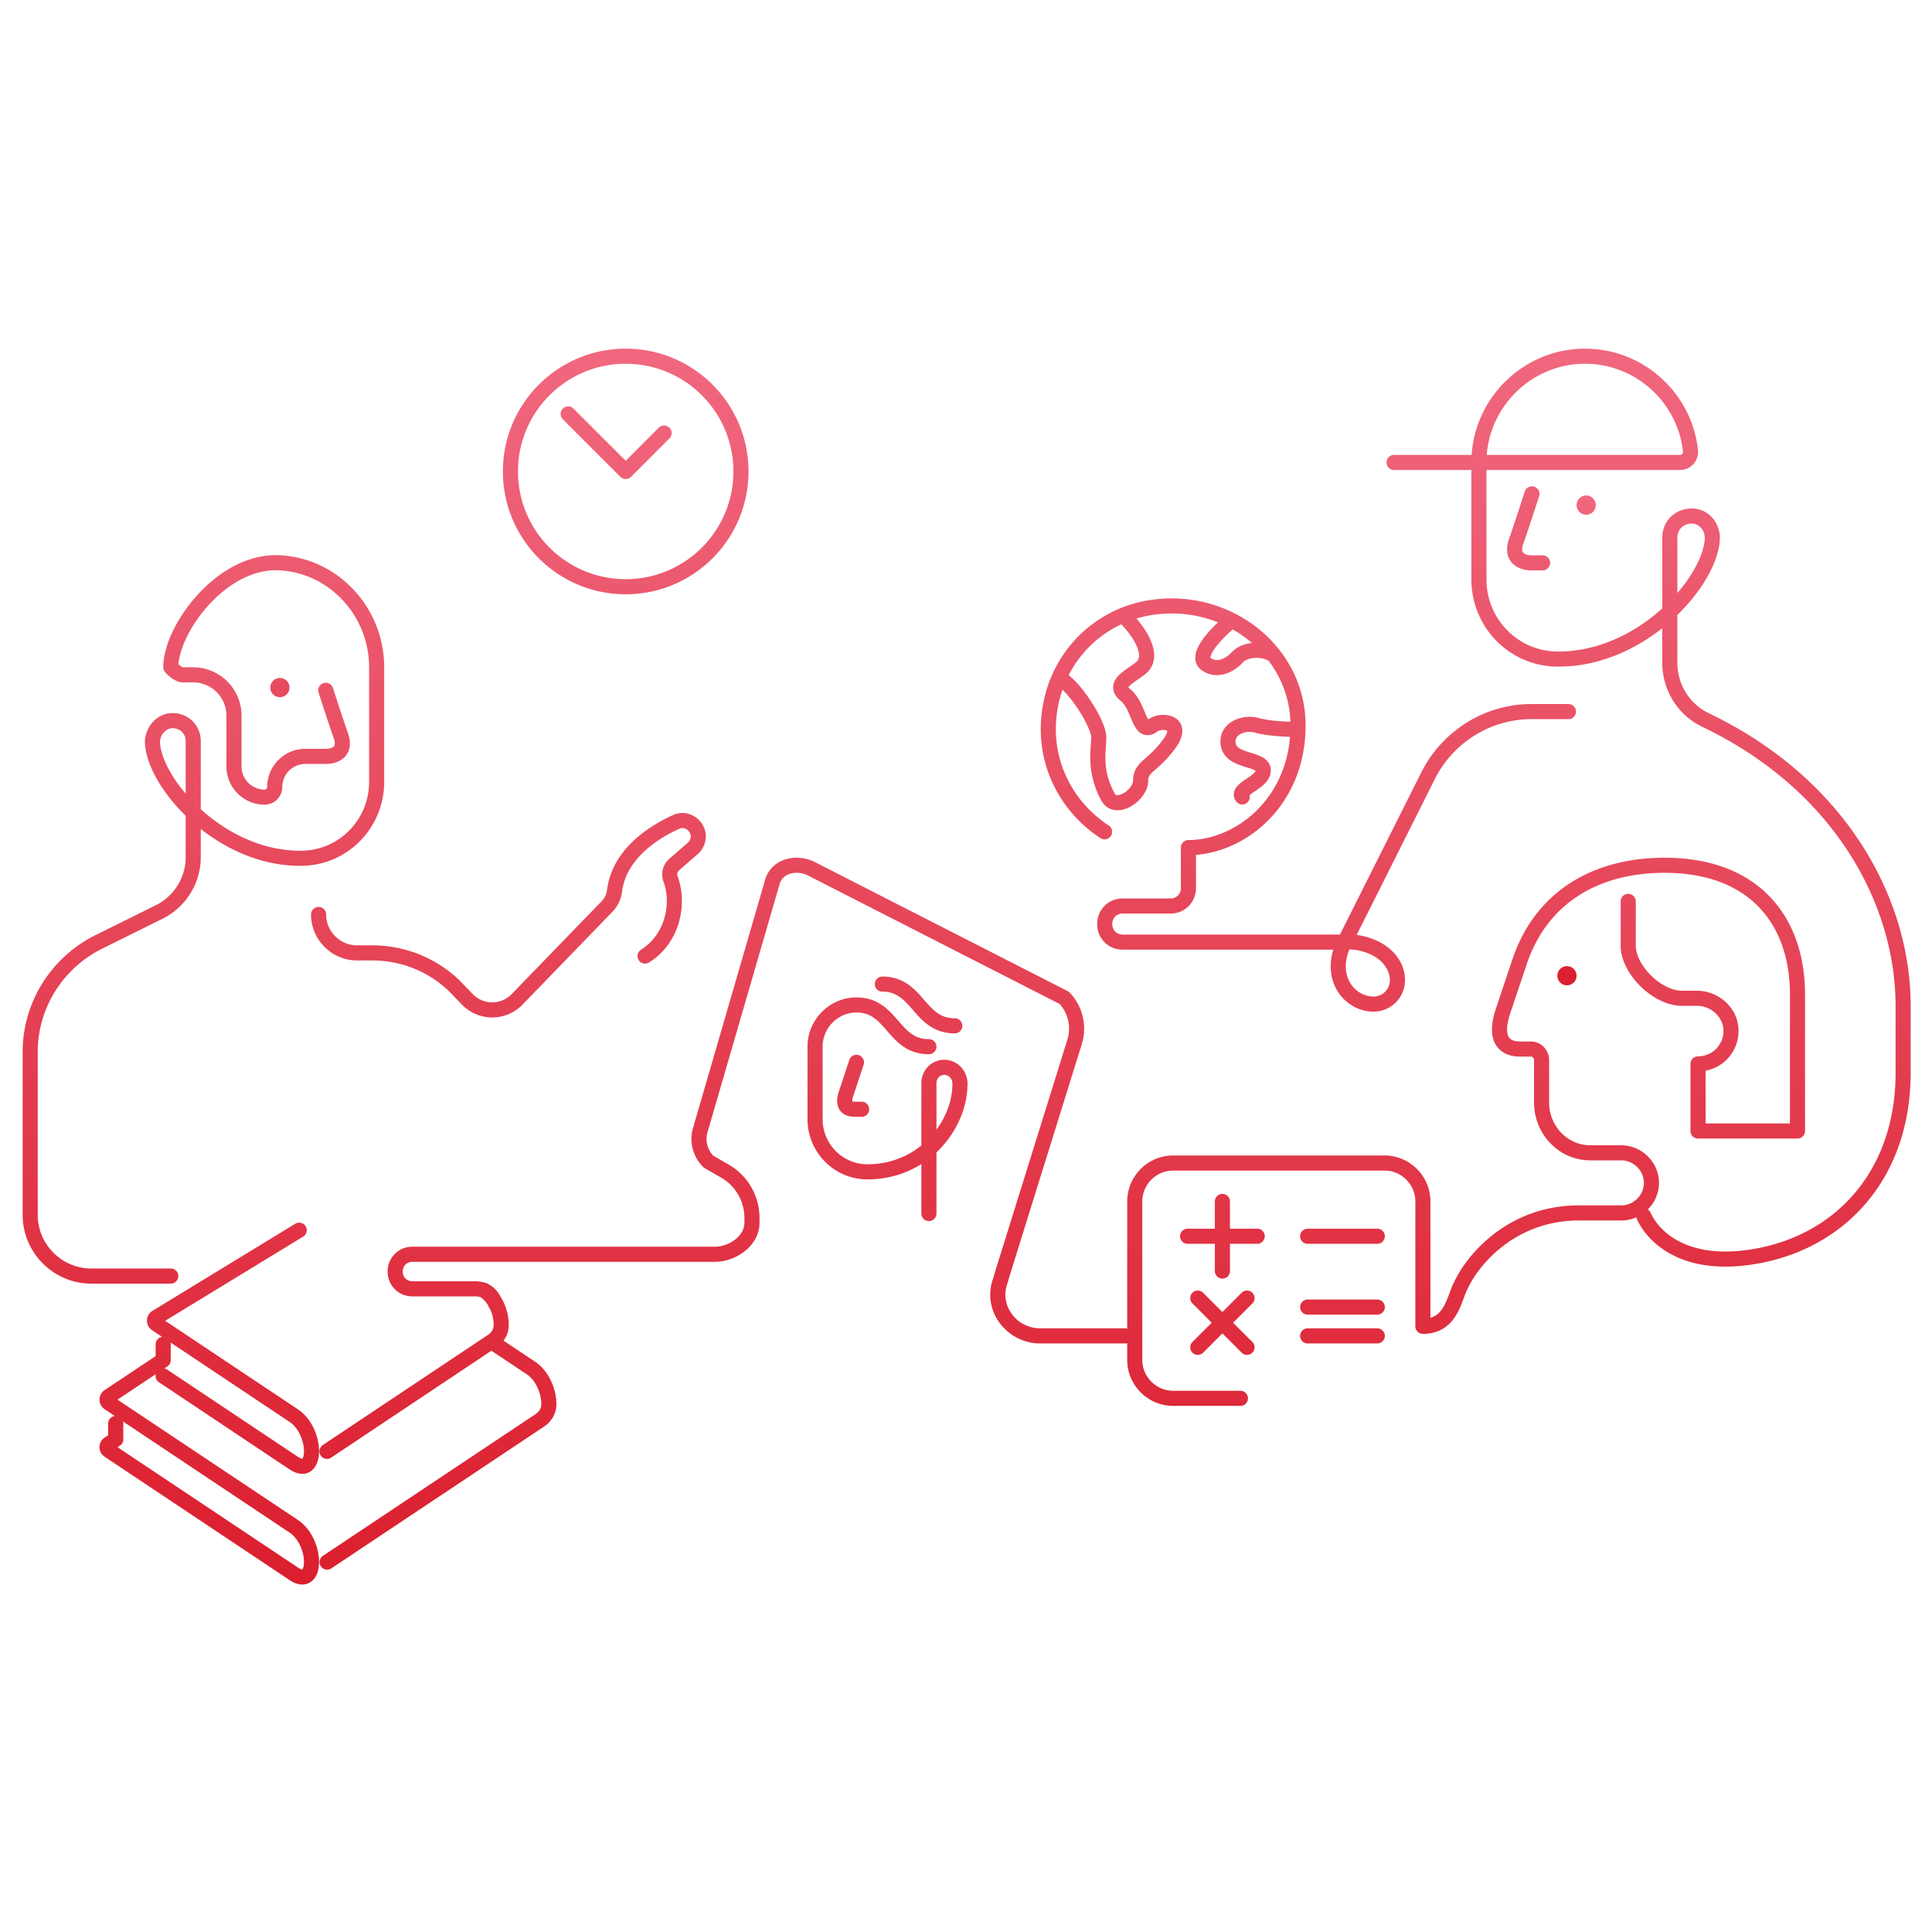 <svg width="320" height="320" viewBox="0 0 320 320" fill="none" xmlns="http://www.w3.org/2000/svg"><path d="M259.539 163.202a1.591 1.591 0 1 0 0-3.182 1.591 1.591 0 0 0 0 3.182Z" fill="url(#a)"/><path d="M46.362 115.476a1.591 1.591 0 1 0 0-3.183 1.591 1.591 0 0 0 0 3.183Z" fill="url(#b)"/><path d="M262.721 85.25a1.591 1.591 0 1 0 0-3.184 1.591 1.591 0 0 0 0 3.183Z" fill="url(#c)"/><path d="M87.243 208.996a1.25 1.25 0 0 0 0-2.5v2.5Zm-6.246 7.566a1.25 1.25 0 0 0 2.32-.928l-2.32.928ZM55.135 113.924a1.25 1.25 0 0 0-2.378.769l2.378-.769Zm1.343 7.979 1.185-.395-.01-.032-1.175.427ZM28.29 110.511h-1.25c0 .301.109.591.306.818l.944-.818Zm17.807-17.3.046-1.25h-.002l-.044 1.25Zm3.882 48.946-.016-1.25.016 1.25Zm-24.726-19.072-1.25.059.002.017 1.247-.076Zm3.037-3.713-.103-1.246-.015.001.119 1.245Zm-1.856 31.646.555 1.12.004-.002-.56-1.118Zm-10.211 5.063-.556-1.12-.009.005.565 1.115Zm12.067 56.525a1.25 1.25 0 1 0 0-2.5v2.5Zm25.729-61.141a1.25 1.25 0 0 0-2.5 0h2.5Zm21.173 11.769.898-.869a.43.43 0 0 0-.034-.033l-.864.902Zm2.333 2.408-.898.87.025.025.873-.895Zm8.115-.11.897.871v-.001l-.897-.87Zm14.877-15.359-.898-.871v.001l.898.87Zm1.264-2.589 1.24.153.001-.001-1.241-.152Zm10.175-11.432.515 1.139.042-.02-.557-1.119Zm2.94.557-.886.882.002.002.884-.884Zm-.16 3.818-.818-.945-.002.002.82.943Zm-3.065 2.667-.82-.943-.002.002.822.941Zm-.61 2.376 1.17-.438v-.001l-1.17.439Zm-4.864 11.713a1.25 1.25 0 1 0 1.332 2.115l-1.332-2.115Zm80.161 65.235a1.25 1.25 0 1 0 0-2.5v2.5Zm-20.626-10.509 1.163.458c.017-.043.031-.087.043-.132l-1.206-.326Zm.208-.769-1.194-.372-.013.045 1.207.327Zm12.057-38.712-1.186-.394-.007.022 1.193.372Zm.045-.147 1.186.394a.998.998 0 0 0 .016-.051l-1.202-.343Zm-1.751-7.095.913-.855a1.257 1.257 0 0 0-.344-.258l-.569 1.113Zm-41.925-21.404.569-1.113-.01-.005-.559 1.118Zm-6.463 2.275 1.201.349a.182.182 0 0 1 .007-.025l-1.208-.324Zm-11.947 41.126-1.2-.349-.002.006 1.202.343Zm-.045.168-1.195-.367a.969.969 0 0 0-.021.077l1.216.29Zm1.433 4.955-.887.881c.079.079.167.147.264.202l.623-1.083Zm2.713 1.559-.623 1.083v.001l.623-1.084Zm-32.73 12.531a1.25 1.25 0 0 0 0 2.5v-2.5Zm161.639-39.079-1.185-.398 1.185.398Zm2.73-8.145-1.185-.4-.001.003 1.186.397Zm46.023 28.053v1.25c.69 0 1.25-.56 1.25-1.25h-1.25Zm-16.473-11.117v-1.25c-.69 0-1.25.559-1.25 1.25h1.25Zm5.459-5.611 1.25-.037v-.001l-1.25.038Zm-15.771-21.292a1.25 1.25 0 1 0-2.5 0h2.5Zm10.312 38.02h-1.25c0 .69.56 1.25 1.25 1.25v-1.25Zm-39.285 25.61 1.087.616c.02-.034.037-.069.053-.105l-1.14-.511Zm-6.286 6.743h-1.25c0 .69.559 1.25 1.25 1.25v-1.25ZM110.881 72.611a1.25 1.25 0 0 0-1.768-1.768l1.768 1.768Zm-7.247 5.48-.884.883a1.249 1.249 0 0 0 1.768 0l-.884-.884Zm-8.662-10.43a1.25 1.25 0 0 0-1.767 1.768l1.767-1.768ZM82.1 221.193a1.25 1.25 0 1 0-1.385 2.081l1.385-2.081Zm5.859 5.402.698-1.037-.005-.004-.693 1.041Zm-67.54 9.182a1.25 1.25 0 0 0-2.5 0h2.5Zm-1.25 2.624.687 1.044a1.25 1.25 0 0 0 .563-1.044h-1.25Zm-1.146.754-.687-1.044-.007.004.694 1.04Zm0 1.082-.694 1.04.694-1.04Zm30.628 20.431.694-1.039-.694 1.039Zm0-7.87.694-1.04-.694 1.04Zm-30.628-20.431-.694 1.039.694-1.039Zm0-1.083-.693-1.04-.001.001.694 1.039Zm9.008-6.001.693 1.04a1.25 1.25 0 0 0 .557-1.04h-1.25Zm1.25-2.624a1.25 1.25 0 0 0-2.5 0h2.5Zm25.212 35.034a1.25 1.25 0 0 0 1.387 2.081l-1.387-2.081Zm35.973-22.473.693 1.04v-.001l-.693-1.039Zm.262-.197.694 1.04a1.3 1.3 0 0 0 .098-.073l-.792-.967Zm1.18-2.394-1.25-.021v.021h1.25Zm-37.415 6.7a1.25 1.25 0 1 0 1.387 2.079l-1.387-2.079Zm28.078-17.227.694 1.04-.694-1.04Zm.262-.197.694 1.04c.034-.023.067-.047.099-.073l-.793-.967Zm1.18-2.394-1.25-.021v.021h1.25Zm-2.146-6.836a1.25 1.25 0 1 0-1.395 2.074l1.395-2.074Zm-32.216 21.79.694-1.039-.694 1.039Zm0 7.871-.694 1.04.694-1.04Zm-20.926-15.469a1.25 1.25 0 1 0-1.388 2.079l1.388-2.079Zm-1.84-7.585-.695 1.039.694-1.039Zm0-1.083-.651-1.067a.834.834 0 0 0-.044.028l.694 1.039Zm24.311-13.363a1.25 1.25 0 1 0-1.302-2.134l1.302 2.134Zm155.254 28.023a1.25 1.25 0 1 0 0-2.5v2.5Zm-1.73-33.863a1.25 1.25 0 0 0-2.5 0h2.5Zm-2.5 11.534a1.25 1.25 0 1 0 2.5 0h-2.5Zm7.017-4.517a1.25 1.25 0 1 0 0-2.5v2.5Zm-11.534-2.5a1.25 1.25 0 0 0 0 2.5v-2.5Zm10.729 12.377a1.25 1.25 0 0 0-1.768-1.768l1.768 1.768Zm-9.924 6.387a1.25 1.25 0 0 0 1.768 1.768l-1.768-1.768Zm8.156 1.768a1.25 1.25 0 0 0 1.768-1.768l-1.768 1.768Zm-6.388-9.923a1.25 1.25 0 0 0-1.768 1.768l1.768-1.768Zm28.847-8.109a1.25 1.25 0 1 0 0-2.5v2.5Zm-11.534-2.5a1.25 1.25 0 1 0 0 2.5v-2.5Zm11.534 14.233a1.25 1.25 0 0 0 0-2.5v2.5Zm-11.534-2.5a1.25 1.25 0 1 0 0 2.5v-2.5Zm11.534 7.272a1.25 1.25 0 1 0 0-2.5v2.5Zm-11.534-2.5a1.25 1.25 0 1 0 0 2.5v-2.5Zm6.123-64.055v-1.25a1.25 1.25 0 0 0-1.118.691l1.118.559Zm0 .08v1.25a1.25 1.25 0 0 0 1.117-.69l-1.117-.56Zm13.84-27.602-1.115-.564-.002.004 1.117.56Zm23.227-9.329a1.25 1.25 0 0 0 0-2.5v2.5Zm-50.749 35.681a1.25 1.25 0 1 0 0 2.5v-2.5Zm106.19 11.662h1.25v-.007l-1.25.007Zm-31.618-46.649-.56 1.118h.002l.558-1.118Zm-1.23-.616.56-1.118-.011-.005-.549 1.123Zm-1.844-33.703.113-1.245h-.013l-.1 1.245Zm3.074 3.96-1.245-.113-.002.022 1.247.091Zm-25.734 19.711.016-1.25h-.001l-.015 1.25ZM280 74.663l1.246-.103a.369.369 0 0 0-.004-.033l-1.242.136Zm-49.096.686a1.25 1.25 0 1 0 0 2.5v-2.5Zm24.025 6.826a1.25 1.25 0 0 0-2.379-.768l2.379.768Zm-3.825 7.536-1.175-.427-.011.032 1.186.395Zm4.392 4.77a1.25 1.25 0 0 0 0-2.5v2.5Zm-73.235 44.33a1.25 1.25 0 1 0 1.367-2.093l-1.367 2.093Zm-8.449-20.772 1.239.164.001-.006-1.24-.158Zm17.769-17.534.133 1.243.009-.001-.142-1.242Zm18.243 56.788a1.25 1.25 0 1 0 0-2.5v2.5Zm-12.982-16.903v-1.25c-.69 0-1.25.56-1.25 1.25h1.25Zm-9.596-38.97a1.251 1.251 0 0 0-1.706 1.827l1.706-1.827Zm1.686 9.245.781.976-.781-.976Zm-2.539 4.429.781-.976-.781.976Zm4.569 5.055-.75-1 .75 1Zm2.708 3.048 1.011.735-1.011-.735Zm-10.154 8.806 1.097-.599-1.097.599Zm20.771-27.829a1.25 1.25 0 0 0-1.601-1.92l1.601 1.92Zm-4.524 5.814-.727 1.017.727-1.017Zm5.111-1.054-.929-.836.929.836Zm5.077.432a1.25 1.25 0 0 0 1.287-2.143l-1.287 2.143Zm5.044 12.71a1.25 1.25 0 0 0 0-2.5v2.5Zm-6.77-1.927-.344 1.201.344-1.201Zm-3.471 12.604a1.25 1.25 0 0 0 2-1.5l-2 1.5Zm-28.989-21.587a1.25 1.25 0 1 0-.746 2.386l.746-2.386Zm97.67 89.787a1.25 1.25 0 1 0-2.338.885l2.338-.885Zm14.67 7.485.108 1.245h.007l-.115-1.245Zm27.114-30.938h-1.25v.005l1.25-.005Zm-171.39 16.591-.012-1.25h-.011l.023 1.25Zm13.028-17.273.247-1.225a.48.48 0 0 0-.05-.009l-.197 1.234ZM152.607 201a1.25 1.25 0 0 0 2.5 0h-2.5Zm1.25-26.386a1.25 1.25 0 1 0 0-2.5v2.5Zm-10.813 1.733a1.25 1.25 0 0 0-2.374-.785l2.374.785Zm-.33 8.63a1.25 1.25 0 1 0 0-2.5v2.5Zm3.429-23.227a1.25 1.25 0 1 0 0 2.5v-2.5Zm12 9.409a1.25 1.25 0 0 0 0-2.5v2.5Zm-70.9 35.337H68.32v2.5h18.924v-2.5Zm-18.923 0c-2.313 0-4.117 1.798-4.117 4.112h2.5c0-.929.68-1.612 1.617-1.612v-2.5Zm-4.117 4.112c0 2.314 1.804 4.112 4.117 4.112v-2.5c-.936 0-1.617-.683-1.617-1.612h-2.5Zm4.117 4.112h10.322v-2.5H68.32v2.5Zm10.322 0c.646 0 1.046.125 1.346.338.312.221.663.642 1.008 1.504l2.322-.928c-.45-1.126-1.044-2.02-1.885-2.615-.852-.605-1.813-.799-2.791-.799v2.5ZM53.946 114.308l-1.19.385v.001l.002.003.004.013.016.048.06.186a703.564 703.564 0 0 0 .933 2.856c.547 1.662 1.186 3.58 1.532 4.531l2.35-.855c-.33-.906-.957-2.785-1.507-4.457a772.907 772.907 0 0 1-.93-2.846l-.06-.185a5.806 5.806 0 0 1-.02-.063v-.001l-1.19.384Zm1.346 7.991c.326.978.073 1.27-.015 1.358-.189.189-.635.372-1.331.372v2.5c.992 0 2.233-.239 3.099-1.105.968-.967 1.136-2.362.618-3.916l-2.371.791Zm-4.722 1.73c-3.475 0-6.313 2.838-6.313 6.313h2.5a3.828 3.828 0 0 1 3.813-3.813v-2.5Zm-6.313 6.313c0 .238-.2.438-.438.438v2.5a2.943 2.943 0 0 0 2.938-2.938h-2.5Zm-.438.438a3.828 3.828 0 0 1-3.813-3.813h-2.5c0 3.475 2.838 6.313 6.313 6.313v-2.5Zm-3.813-3.813v-8.439h-2.5v8.439h2.5Zm0-8.439c0-4.404-3.598-8.001-8.001-8.001v2.5c3.022 0 5.5 2.478 5.5 5.501h2.5Zm-8.001-8.001h-1.688v2.5h1.688v-2.5Zm-1.688 0c.039 0-.003.008-.142-.062a2.581 2.581 0 0 1-.432-.292 4.786 4.786 0 0 1-.508-.482v.001l-.944.819-.944.819.001.001.002.003.006.005.015.018.05.054a7.396 7.396 0 0 0 .749.704c.235.191.535.406.872.578.328.167.772.334 1.275.334v-2.5Zm-.776-.016c0-2.69 1.852-6.812 5.003-10.278 3.13-3.444 7.254-5.923 11.51-5.773l.088-2.498c-5.28-.187-10.06 2.86-13.449 6.59-3.368 3.707-5.651 8.404-5.651 11.959h2.5Zm16.51-16.05c8.41.31 15.084 7.49 15.084 16.05h2.5c0-9.837-7.672-18.185-17.491-18.55l-.093 2.5Zm15.084 16.05v18.987h2.5v-18.987h-2.5Zm0 18.987c0 6.249-4.948 11.333-11.17 11.409l.03 2.5c7.617-.093 13.64-6.317 13.64-13.909h-2.5Zm-11.171 11.409c-6.647.084-12.746-3.135-17.102-7.239l-1.714 1.82c4.683 4.411 11.377 8.013 18.847 7.919l-.031-2.5Zm-17.102-7.239c-3.916-3.688-6.19-7.862-6.36-10.659l-2.496.152c.226 3.715 3.022 8.447 7.142 12.327l1.714-1.82Zm-6.36-10.643c-.057-1.198.889-2.312 1.908-2.409l-.237-2.489c-2.525.241-4.28 2.671-4.168 5.017l2.497-.119Zm1.893-2.408c1.316-.109 2.36.855 2.36 2.13h2.5c0-2.775-2.332-4.849-5.067-4.621l.207 2.491Zm2.36 2.13v11.831h2.5v-11.831h-2.5Zm0 11.831v7.41h2.5v-7.41h-2.5Zm0 7.41c0 3.325-1.928 6.436-4.88 7.912l1.119 2.236c3.8-1.9 6.26-5.878 6.26-10.148h-2.5Zm-4.875 7.91-10.211 5.063 1.11 2.24 10.211-5.063-1.11-2.24Zm-10.22 5.068c-7.249 3.669-11.91 11.099-11.91 19.259h2.5c0-7.2 4.115-13.777 10.538-17.029l-1.129-2.23ZM3.75 174.225v27.005h2.5v-27.005h-2.5Zm0 27.005c0 6.26 5.117 11.376 11.377 11.376v-2.5c-4.88 0-8.877-3.997-8.877-8.876h-2.5Zm11.377 11.376H28.29v-2.5H15.127v2.5Zm38.819-88.577H50.57v2.5h3.376v-2.5Zm-2.426 27.436c0 4.189 3.422 7.611 7.61 7.611v-2.5c-2.808 0-5.11-2.303-5.11-5.111h-2.5Zm7.61 7.611h2.465v-2.5H59.13v2.5Zm2.465 0c4.774 0 9.314 1.788 12.733 5.061l1.73-1.805c-3.897-3.73-9.06-5.756-14.463-5.756v2.5Zm12.7 5.028 2.333 2.408 1.796-1.74-2.334-2.407-1.795 1.739Zm2.358 2.433a6.98 6.98 0 0 0 9.885-.134l-1.794-1.741a4.48 4.48 0 0 1-6.345.086l-1.746 1.789Zm9.886-.135 14.876-15.36-1.795-1.739-14.877 15.36 1.796 1.739Zm14.876-15.359a5.785 5.785 0 0 0 1.607-3.306l-2.481-.307a3.286 3.286 0 0 1-.92 1.872l1.794 1.741Zm1.608-3.307c.348-2.833 1.899-5.084 3.814-6.832 1.919-1.753 4.134-2.935 5.635-3.613l-1.031-2.278c-1.624.735-4.101 2.046-6.29 4.045-2.193 2.002-4.166 4.761-4.61 8.373l2.482.305Zm9.491-10.465c.424-.212 1.045-.134 1.497.32l1.772-1.764c-1.131-1.136-2.897-1.535-4.384-.794l1.115 2.238Zm1.499.322a1.354 1.354 0 0 1-.094 1.989l1.637 1.89a3.856 3.856 0 0 0 .225-5.647l-1.768 1.768Zm-.096 1.991-3.065 2.667 1.641 1.886 3.065-2.667-1.641-1.886Zm-3.067 2.669a3.403 3.403 0 0 0-.959 3.756l2.341-.878a.904.904 0 0 1 .263-.996l-1.645-1.882Zm-.959 3.755c1.323 3.538.351 8.728-3.693 11.275l1.332 2.115c5.225-3.291 6.362-9.828 4.702-14.266l-2.341.876Zm76.468 74.01H172.31v2.5h14.049v-2.5Zm-14.049 0c-4.029 0-6.838-3.935-5.414-7.551l-2.326-.916c-2.127 5.402 2.107 10.967 7.74 10.967v-2.5Zm-5.371-7.683.208-.769-2.413-.653-.208.77 2.413.652Zm.195-.724 12.057-38.711-2.386-.744-12.058 38.712 2.387.743Zm12.05-38.689c.017-.05.031-.097.037-.118l.008-.029-2.372-.788c-.017.05-.031.097-.037.118l-.008.029 2.372.788Zm.061-.198c.838-2.934.03-6.083-2.04-8.293l-1.825 1.71c1.487 1.587 2.051 3.831 1.461 5.897l2.404.686Zm-2.384-8.551-41.925-21.404-1.137 2.226 41.925 21.404 1.137-2.226Zm-41.935-21.409c-1.434-.717-3.181-.905-4.726-.456-1.585.46-2.99 1.611-3.503 3.526l2.415.647c.254-.95.913-1.519 1.785-1.772.911-.265 2.012-.158 2.912.291l1.117-2.236Zm-8.222 3.044-11.947 41.126 2.401.698 11.947-41.126-2.401-.698Zm-11.949 41.132a6.486 6.486 0 0 0-.032.121l-.006.023 2.39.733c.019-.059.032-.114.039-.141l.013-.051-2.404-.685Zm-.059.221c-.529 2.224.182 4.536 1.762 6.126l1.773-1.763c-.998-1.004-1.422-2.44-1.103-3.784l-2.432-.579Zm2.026 6.328 2.713 1.559 1.246-2.167-2.714-1.559-1.245 2.167Zm2.713 1.56a7.704 7.704 0 0 1 3.865 6.686h2.5c0-3.659-1.952-7.035-5.12-8.854l-1.245 2.168Zm3.865 6.686v.802h2.5v-.802h-2.5Zm0 .802c0 1.011-.542 1.982-1.498 2.741-.959.763-2.228 1.218-3.416 1.218v2.5c1.778 0 3.591-.662 4.972-1.761 1.386-1.101 2.442-2.735 2.442-4.698h-2.5Zm138.223-.388h7.005v-2.5h-7.005v2.5Zm7.005 0c3.414 0 6.254-2.815 6.254-6.227h-2.5c0 2.018-1.708 3.727-3.754 3.727v2.5Zm6.254-6.227c0-3.411-2.84-6.227-6.254-6.227v2.5c2.046 0 3.754 1.709 3.754 3.727h2.5Zm-6.254-6.227h-5.095v2.5h5.095v-2.5Zm-5.095 0c-3.811 0-6.847-3.193-6.847-7.076h-2.5c0 5.167 4.061 9.576 9.347 9.576v-2.5Zm-6.847-7.076v-7.058h-2.5v7.058h2.5Zm0-7.058a3.07 3.07 0 0 0-3.07-3.06v2.5a.57.57 0 0 1 .57.56h2.5Zm-3.07-3.06h-1.819v2.5h1.819v-2.5Zm-1.819 0c-.779 0-1.408-.204-1.732-.634-.307-.407-.677-1.474.187-4.053l-2.37-.795c-.955 2.85-.87 4.951.187 6.354 1.041 1.38 2.686 1.628 3.728 1.628v-2.5Zm-1.545-4.687 2.73-8.145-2.371-.794-2.729 8.144 2.37.795Zm2.729-8.142c3.519-10.415 12.295-15.106 22.812-15.106v-2.5c-11.319 0-21.239 5.141-25.181 16.806l2.369.8Zm22.812-15.106c7.241 0 12.39 2.246 15.736 5.788 3.359 3.555 5.041 8.565 5.041 14.348h2.5c0-6.253-1.823-11.936-5.723-16.065-3.913-4.142-9.777-6.571-17.554-6.571v2.5Zm20.777 20.136v22.623h2.5v-22.623h-2.5Zm-15.223 12.756a6.694 6.694 0 0 0 6.709-6.898l-2.499.074a4.194 4.194 0 0 1-4.21 4.324v2.5Zm6.709-6.899c-.114-3.738-3.383-6.46-6.891-6.46v2.5c2.315 0 4.324 1.801 4.392 4.036l2.499-.076Zm-6.891-6.46h-2.456v2.5h2.456v-2.5Zm-10.13-7.475v-7.319h-2.5v7.319h2.5Zm7.674 7.475c-1.628 0-3.562-.968-5.138-2.521-1.582-1.557-2.536-3.437-2.536-4.954h-2.5c0 2.437 1.437 4.919 3.281 6.736 1.85 1.821 4.378 3.239 6.893 3.239v-2.5Zm1.388 12.109v11.117h2.5v-11.117h-2.5Zm1.25 12.367h16.473v-2.5h-16.473v2.5Zm-38.145 24.871c1.667-3.721 7.731-11.297 18.421-11.297v-2.5c-11.982 0-18.775 8.472-20.702 12.775l2.281 1.022Zm-2.228-1.127c-.342.604-.618 1.399-.866 2.066-.268.722-.54 1.414-.899 2.033-.354.61-.766 1.099-1.282 1.439-.504.332-1.18.571-2.151.571v2.5c1.415 0 2.578-.358 3.526-.983.936-.616 1.588-1.444 2.069-2.272.477-.821.811-1.692 1.081-2.419.29-.781.481-1.322.697-1.703l-2.175-1.232ZM83.294 78.09c0 11.234 9.106 20.34 20.34 20.34v-2.5c-9.853 0-17.84-7.987-17.84-17.84h-2.5Zm20.34 20.34c11.233 0 20.34-9.106 20.34-20.34h-2.5c0 9.853-7.987 17.84-17.84 17.84v2.5Zm20.34-20.34c0-11.233-9.107-20.34-20.34-20.34v2.5c9.853 0 17.84 7.987 17.84 17.84h2.5Zm-20.34-20.34c-11.234 0-20.34 9.107-20.34 20.34h2.5c0-9.853 7.987-17.84 17.84-17.84v-2.5Zm5.479 13.093-6.363 6.364 1.768 1.767 6.363-6.363-1.768-1.768Zm-4.595 6.364-9.546-9.546-1.767 1.768 9.545 9.545 1.768-1.767ZM80.714 223.274l6.551 4.361 1.386-2.081-6.552-4.361-1.385 2.081Zm-62.796 12.503v2.624h2.5v-2.624h-2.5Zm.563 1.58-1.146.754 1.374 2.088 1.146-.754-1.374-2.088Zm-1.153.758a1.894 1.894 0 0 0 0 3.162l1.388-2.079a.606.606 0 0 1 0 .997l-1.388-2.08Zm0 3.162 30.628 20.431 1.387-2.079-30.628-20.432-1.387 2.08Zm30.628 20.431c.599.4 1.231.675 1.88.729a2.478 2.478 0 0 0 1.825-.563c.928-.774 1.187-2.078 1.187-3.173 0-2.268-1.104-5.341-3.505-6.943l-1.387 2.079c1.53 1.022 2.392 3.196 2.392 4.864 0 .872-.233 1.208-.288 1.254-.002.001.005-.004.017-.008s.005.002-.034-.002c-.088-.007-.316-.06-.7-.316l-1.387 2.079Zm1.387-9.95-30.628-20.431-1.387 2.079 30.628 20.432 1.387-2.08Zm-30.627-20.431a.606.606 0 0 1 0 .997l-1.388-2.079a1.893 1.893 0 0 0 0 3.161l1.388-2.079Zm-.001.998 9.008-6.002-1.386-2.08-9.008 6.001 1.386 2.081Zm9.565-7.042v-2.624h-2.5v2.624h2.5Zm26.599 34.491 35.279-23.514-1.386-2.08-35.28 23.513 1.387 2.081Zm35.28-23.515c.1-.067.18-.132.218-.162a.56.56 0 0 1 .044-.034l-1.388-2.08c-.1.067-.18.132-.219.163l-.043.034 1.388 2.079Zm.36-.269c.98-.803 1.637-2.03 1.637-3.361h-2.5c0 .506-.26 1.049-.721 1.427l1.584 1.934Zm1.637-3.34c.038-2.273-1.063-5.452-3.5-7.092l-1.396 2.074c1.56 1.049 2.424 3.314 2.396 4.976l2.5.042Zm-37.277 8.758 27.385-18.266-1.387-2.08-27.385 18.267 1.387 2.079Zm27.385-18.266c.1-.067.181-.133.219-.163a.56.56 0 0 1 .043-.034l-1.388-2.08c-.1.067-.18.133-.218.163a.56.56 0 0 1-.044.034l1.388 2.08Zm.36-.27c.98-.803 1.638-2.03 1.638-3.361h-2.5c0 .506-.26 1.049-.722 1.427l1.584 1.934Zm1.637-3.34c.038-2.274-.958-5.217-3.395-6.857l-1.395 2.074c1.559 1.049 2.319 3.079 2.29 4.741l2.5.042Zm-36.305 15.973c1.53 1.021 2.392 3.196 2.392 4.863 0 .872-.233 1.209-.288 1.254-.002.002.005-.004.017-.007.012-.004.005.001-.034-.002-.088-.007-.316-.06-.7-.317l-1.387 2.08c.599.4 1.231.674 1.88.729a2.478 2.478 0 0 0 1.825-.563c.928-.774 1.187-2.078 1.187-3.174 0-2.267-1.104-5.34-3.505-6.942l-1.387 2.079Zm1.387 5.791-21.62-14.429-1.387 2.079 21.62 14.43 1.387-2.08Zm0-7.87-22.766-15.184-1.387 2.079 22.766 15.184 1.387-2.079Zm-22.766-15.184a.606.606 0 0 1 0 .997l-1.388-2.079a1.893 1.893 0 0 0 0 3.161l1.388-2.079Zm-.043 1.024 23.661-14.43-1.302-2.134-23.66 14.43 1.301 2.134Zm178.915 11.093h-11.136v2.5h11.136v-2.5Zm-11.136 0c-2.809 0-5.113-2.304-5.113-5.113h-2.5c0 4.19 3.423 7.613 7.613 7.613v-2.5Zm-5.113-5.113v-26.25h-2.5v26.25h2.5Zm0-26.25c0-2.809 2.304-5.113 5.113-5.113v-2.5c-4.19 0-7.613 3.423-7.613 7.613h2.5Zm5.113-5.113h34.999v-2.5h-34.999v2.5Zm34.999 0c2.81 0 5.114 2.304 5.114 5.113h2.5c0-4.19-3.423-7.613-7.614-7.613v2.5Zm5.114 5.113v20.682h2.5v-20.682h-2.5Zm-33.207 0v11.534h2.5v-11.534h-2.5Zm7.017 4.517h-11.534v2.5h11.534v-2.5Zm-2.573 10.609-8.156 8.155 1.768 1.768 8.156-8.155-1.768-1.768Zm1.768 8.155-8.156-8.155-1.768 1.768 8.156 8.155 1.768-1.768Zm20.691-18.764h-11.534v2.5h11.534v-2.5Zm0 11.733h-11.534v2.5h11.534v-2.5Zm0 4.772h-11.534v2.5h11.534v-2.5Zm2.088-57.691c0 1.537-1.19 2.727-2.727 2.727v2.5a5.188 5.188 0 0 0 5.227-5.227h-2.5Zm-2.727 2.727c-1.525 0-3.048-.86-3.898-2.336-.827-1.438-1.067-3.575.244-6.196l-2.236-1.118c-1.633 3.266-1.475 6.299-.175 8.56 1.279 2.223 3.613 3.59 6.065 3.59v-2.5Zm-4.772-7.841c5.152 0 7.499 2.868 7.499 5.114h2.5c0-4.118-4.016-7.614-9.999-7.614v2.5Zm1.117-.61 13.841-27.601-2.235-1.121-13.841 27.602 2.235 1.12Zm13.839-27.597c3.052-6.03 9.228-9.894 15.986-9.894v-2.5c-7.718 0-14.747 4.409-18.217 11.265l2.231 1.129Zm15.986-9.894h6.125v-2.5h-6.125v2.5Zm62.816 47.336c-.09-18.015-10.927-37.093-32.31-47.761l-1.116 2.237c20.598 10.276 30.841 28.529 30.926 45.537l2.5-.013Zm-32.308-47.76-1.23-.616-1.12 2.236 1.23.616 1.12-2.236Zm-1.241-.621c-3.153-1.541-5.096-4.789-5.096-8.293h-2.5c0 4.417 2.45 8.56 6.498 10.539l1.098-2.246Zm-5.096-8.293V89.007h-2.5v20.767h2.5Zm0-20.767c0-1.343 1.095-2.395 2.603-2.274l.2-2.492c-2.884-.231-5.303 1.885-5.303 4.766h2.5Zm2.589-2.275c1.137.103 2.067 1.24 1.943 2.602l2.49.226c.227-2.51-1.478-5.07-4.206-5.318l-.227 2.49Zm1.941 2.624c-.112 1.534-.817 3.483-2.11 5.585-1.282 2.085-3.098 4.245-5.326 6.192-4.468 3.904-10.483 6.859-17.035 6.775l-.032 2.5c7.325.093 13.913-3.2 18.712-7.392 2.404-2.101 4.387-4.45 5.811-6.765 1.413-2.298 2.322-4.639 2.474-6.713l-2.494-.182Zm-24.472 18.552c-6.502-.079-11.676-5.403-11.676-11.95h-2.5c0 7.886 6.244 14.354 14.146 14.45l.03-2.5Zm-11.676-11.95V76.6h-2.5v19.36h2.5Zm0-19.359c0-8.991 7.347-16.349 16.316-16.349v-2.5c-10.354 0-18.816 8.482-18.816 18.85h2.5Zm16.316-16.349c8.4 0 15.338 6.375 16.235 14.55l2.485-.273c-1.034-9.425-9.028-16.777-18.72-16.777v2.5Zm16.232 14.517c.029.349-.209.582-.511.582v2.5c1.806 0 3.149-1.526 3.003-3.29l-2.492.208Zm-.511.582h-47.339v2.5h47.339v-2.5Zm-24.504 6.442-1.19-.384v.001l-.001.003-.004.013-.016.05-.063.193-.228.703c-.191.59-.455 1.398-.739 2.265-.573 1.743-1.225 3.703-1.569 4.65l2.35.852c.359-.99 1.025-2.99 1.594-4.722.286-.87.55-1.68.742-2.272l.229-.706.063-.194.016-.05.004-.013.001-.004h.001l-1.19-.385Zm-3.821 7.525c-.535 1.608-.357 3.038.631 4.028.887.889 2.163 1.137 3.19 1.137v-2.5c-.73 0-1.21-.192-1.421-.403-.109-.11-.371-.44-.028-1.472l-2.372-.79Zm3.821 5.165h1.757v-2.5h-1.757v2.5Zm-70.111 42.237c-5.884-3.843-9.6-10.761-8.577-18.515l-2.478-.327c-1.16 8.783 3.065 16.61 9.688 20.935l1.367-2.093Zm-8.576-18.521c1.119-8.798 7.915-15.515 16.662-16.449l-.266-2.486c-9.915 1.059-17.613 8.688-18.876 18.619l2.48.316Zm16.671-16.45c11.562-1.321 22.022 7.197 22.022 18.413h2.5c0-12.892-11.948-22.365-24.806-20.897l.284 2.484Zm3.869 45.33c0 1.007-.735 1.738-1.728 1.738v2.5c2.382 0 4.228-1.859 4.228-4.238h-2.5Zm-9.639 1.738c-2.382 0-4.228 1.859-4.228 4.239h2.5c0-1.007.735-1.739 1.728-1.739v-2.5Zm-4.228 4.239c0 2.38 1.846 4.239 4.228 4.239v-2.5c-.993 0-1.728-.731-1.728-1.739h-2.5Zm4.228 4.239h23.871v-2.5h-23.871v2.5Zm27.792-37.133c0 12.064-9.116 18.98-16.903 18.98v2.5c9.157 0 19.403-8.024 19.403-21.48h-2.5Zm-15.653 26.917v-6.687h-2.5v6.687h2.5Zm-12.552-43.83c.766.716 1.966 2.133 2.642 3.566.338.716.497 1.338.484 1.823-.012.431-.154.764-.516 1.053l1.563 1.952c.992-.795 1.422-1.847 1.452-2.935.029-1.033-.299-2.062-.722-2.96-.847-1.796-2.271-3.461-3.197-4.326l-1.706 1.827Zm2.61 6.442c-.38.305-.826.599-1.354.967-.487.34-1.048.746-1.49 1.2-.424.436-.927 1.107-.933 1.986-.006.933.54 1.67 1.239 2.229l1.562-1.953c-.402-.321-.3-.408-.301-.259 0 .095-.048.022.226-.26.256-.264.637-.55 1.128-.893.451-.314 1.02-.692 1.486-1.065l-1.563-1.952Zm3.563 11.459c.103-.077.37-.194.749-.232.375-.037.669.022.818.096.064.032.069.051.059.035-.017-.023-.01-.034-.008.008.005.127-.06.566-.672 1.407l2.022 1.47c.743-1.022 1.185-2.022 1.148-2.975-.042-1.071-.673-1.801-1.43-2.18-.698-.349-1.503-.417-2.186-.348-.679.068-1.427.289-2.001.72l1.501 1.999Zm.946 1.314c-1.26 1.733-2.33 2.57-3.21 3.362-.433.39-.896.836-1.232 1.402-.36.605-.535 1.275-.535 2.067h2.5c0-.392.078-.612.184-.79.129-.217.343-.449.756-.821.812-.732 2.111-1.758 3.559-3.75l-2.022-1.47Zm-4.977 6.831c0 .246-.115.613-.421 1.036a3.867 3.867 0 0 1-1.162 1.046c-.458.265-.837.345-1.072.326-.161-.013-.286-.063-.414-.297l-2.195 1.198c.542.992 1.428 1.512 2.408 1.591.906.073 1.797-.232 2.526-.655a6.38 6.38 0 0 0 1.934-1.743c.5-.69.896-1.562.896-2.502h-2.5Zm-3.069 2.111c-2.203-4.037-1.37-6.966-1.37-9.269h-2.5c0 1.761-.928 5.698 1.675 10.467l2.195-1.198Zm18.073-29.15c-1.059.882-2.556 2.319-3.56 3.759-.492.707-.948 1.53-1.097 2.362-.077.432-.082.918.082 1.402.169.5.489.916.925 1.228l1.454-2.034c-.039-.028-.021-.024-.01.006.005.015-.014-.026.01-.161.054-.3.266-.768.688-1.374.825-1.184 2.136-2.457 3.109-3.268l-1.601-1.92Zm-3.65 8.751c1.338.956 2.792.961 3.992.578 1.163-.371 2.148-1.115 2.775-1.813l-1.858-1.672c-.388.431-1.011.891-1.677 1.103-.627.201-1.221.168-1.778-.23l-1.454 2.034Zm6.767-1.235c.403-.448 1.126-.743 2.026-.798.904-.056 1.716.15 2.122.394l1.287-2.143c-.948-.569-2.295-.824-3.562-.746-1.271.077-2.731.509-3.731 1.621l1.858 1.672Zm9.192 9.806c-1.472 0-4.718-.141-6.426-.629l-.688 2.403c2.083.596 5.652.726 7.114.726v-2.5Zm-6.426-.629c-1.497-.428-3.215-.229-4.506.557-.659.402-1.242.98-1.592 1.744-.355.777-.429 1.662-.198 2.591l2.426-.606c-.107-.427-.054-.727.046-.945.105-.231.304-.457.618-.648.656-.399 1.646-.539 2.518-.29l.688-2.403Zm-6.296 4.892c.274 1.093.995 1.796 1.746 2.255.72.441 1.559.713 2.225.921.743.232 1.245.381 1.595.572.313.17.151.174.151.013h2.5c0-1.178-.796-1.85-1.456-2.209-.623-.339-1.433-.571-2.044-.762-.688-.215-1.245-.409-1.667-.667-.391-.24-.559-.468-.624-.729l-2.426.606Zm5.717 3.761c0 .017-.006.159-.317.467-.308.305-.735.599-1.258.954-.448.304-1.075.718-1.483 1.183-.216.246-.475.617-.554 1.106a1.882 1.882 0 0 0 .376 1.443l2-1.5c.045.06.128.232.092.453-.026.167-.1.221-.037.149.15-.171.458-.391 1.009-.765.476-.323 1.11-.748 1.614-1.247.502-.497 1.058-1.244 1.058-2.243h-2.5Zm-24.747-5.465c0-.879-.383-1.954-.839-2.946-.48-1.044-1.135-2.185-1.852-3.261-.716-1.074-1.516-2.113-2.297-2.942-.731-.775-1.608-1.545-2.49-1.82l-.746 2.386c.211.066.706.395 1.417 1.15.662.701 1.376 1.623 2.036 2.613.66.99 1.246 2.017 1.661 2.92.44.955.61 1.604.61 1.9h2.5Zm2.369-6.064c.397.317.737.801 1.062 1.434.34.666.564 1.279.883 1.996.146.327.312.673.506.983.19.303.454.65.828.909.409.283.912.432 1.469.358.513-.069.966-.312 1.353-.603l-1.501-1.999c-.195.146-.248.132-.182.123a.436.436 0 0 1 .282.065c.023.015-.026-.013-.13-.18-.1-.159-.21-.378-.341-.672-.234-.527-.566-1.385-.942-2.119-.393-.767-.929-1.61-1.725-2.248l-1.562 1.953Zm86.654 85.325c-1.169.442-1.169.443-1.169.444l.001.002.002.004a.468.468 0 0 0 .016.042l.04.096c.034.078.083.184.147.315.129.26.324.618.598 1.037a12.896 12.896 0 0 0 2.72 2.971c2.631 2.112 6.915 3.956 13.592 3.376l-.216-2.49c-6.075.527-9.711-1.15-11.811-2.836a10.379 10.379 0 0 1-2.193-2.39 7.789 7.789 0 0 1-.45-.778 3.914 3.914 0 0 1-.109-.239l-.002-.004.001.002.001.002v.001c0 .001.001.002-1.168.445Zm15.954 8.287c7.963-.738 15.056-4.066 20.151-9.607 5.099-5.546 8.132-13.237 8.098-22.581l-2.5.01c.032 8.777-2.807 15.842-7.439 20.879-4.636 5.042-11.134 8.123-18.541 8.809l.231 2.49Zm-169.834-3.187H87.327v2.5h31.059v-2.5Zm90.643-49.203h13.682v-2.5h-13.682v2.5Zm-15.165-8.478h-7.911v2.5h7.911v-2.5Zm-60.114 24.549v12.004h2.5v-12.004h-2.5Zm0 12.004c0 5.522 4.502 10.072 10.101 9.973l-.045-2.5c-4.172.074-7.556-3.321-7.556-7.473h-2.5Zm10.09 9.973c9.996-.093 16.41-8.391 16.41-15.846h-2.5c0 6.192-5.415 13.266-13.933 13.346l.023 2.5Zm16.41-15.846c0-1.852-1.24-3.518-3.146-3.902l-.494 2.451c.666.134 1.14.713 1.14 1.451h2.5Zm-3.196-3.911c-2.411-.384-4.447 1.439-4.447 3.825h2.5c0-.895.707-1.491 1.554-1.356l.393-2.469Zm-4.447 3.825V201h2.5v-21.591h-2.5Zm-16.357-6.045c0-3.119 2.535-5.659 5.607-5.659v-2.5c-4.471 0-8.107 3.677-8.107 8.159h2.5Zm5.607-5.659c2.379 0 3.542 1.279 5.056 3.024 1.486 1.71 3.323 3.885 6.944 3.885v-2.5c-2.378 0-3.541-1.28-5.056-3.025-1.485-1.71-3.322-3.884-6.944-3.884v2.5Zm0 8.25-1.187-.393v.002l-.002.005-.007.023a88.703 88.703 0 0 1-.138.415l-.388 1.174-1.179 3.563 2.374.785 1.178-3.563.389-1.174a55.9 55.9 0 0 1 .137-.415l.007-.022.002-.006.001-.001v-.001l-1.187-.392Zm-2.901 4.789c-.247.748-.357 1.443-.264 2.072.099.676.425 1.217.912 1.585.447.338.946.466 1.316.522.375.056.733.054.937.054v-2.5c-.224 0-.402-.002-.563-.026-.165-.025-.202-.059-.183-.045.058.044.062.1.054.046-.014-.099-.017-.375.165-.923l-2.374-.785Zm2.901 4.233h.857v-2.5h-.857v2.5Zm4.286-20.727c2.378 0 3.541 1.28 5.056 3.024 1.485 1.71 3.322 3.885 6.944 3.885v-2.5c-2.379 0-3.542-1.28-5.056-3.024-1.486-1.71-3.323-3.885-6.944-3.885v2.5Zm167.826 2.205V177.5h2.5v-11.045h-2.5Z" fill="url(#d)"/><defs><linearGradient id="a" x1="154.542" y1="82.067" x2="154.542" y2="163.202" gradientUnits="userSpaceOnUse"><stop stop-color="#F0677E"/><stop offset="1" stop-color="#DB1F2E"/></linearGradient><linearGradient id="b" x1="154.542" y1="82.067" x2="154.542" y2="163.202" gradientUnits="userSpaceOnUse"><stop stop-color="#F0677E"/><stop offset="1" stop-color="#DB1F2E"/></linearGradient><linearGradient id="c" x1="154.542" y1="82.067" x2="154.542" y2="163.202" gradientUnits="userSpaceOnUse"><stop stop-color="#F0677E"/><stop offset="1" stop-color="#DB1F2E"/></linearGradient><linearGradient id="d" x1="160.11" y1="59" x2="160.11" y2="261.196" gradientUnits="userSpaceOnUse"><stop stop-color="#F0677E"/><stop offset="1" stop-color="#DB1F2E"/></linearGradient></defs></svg>